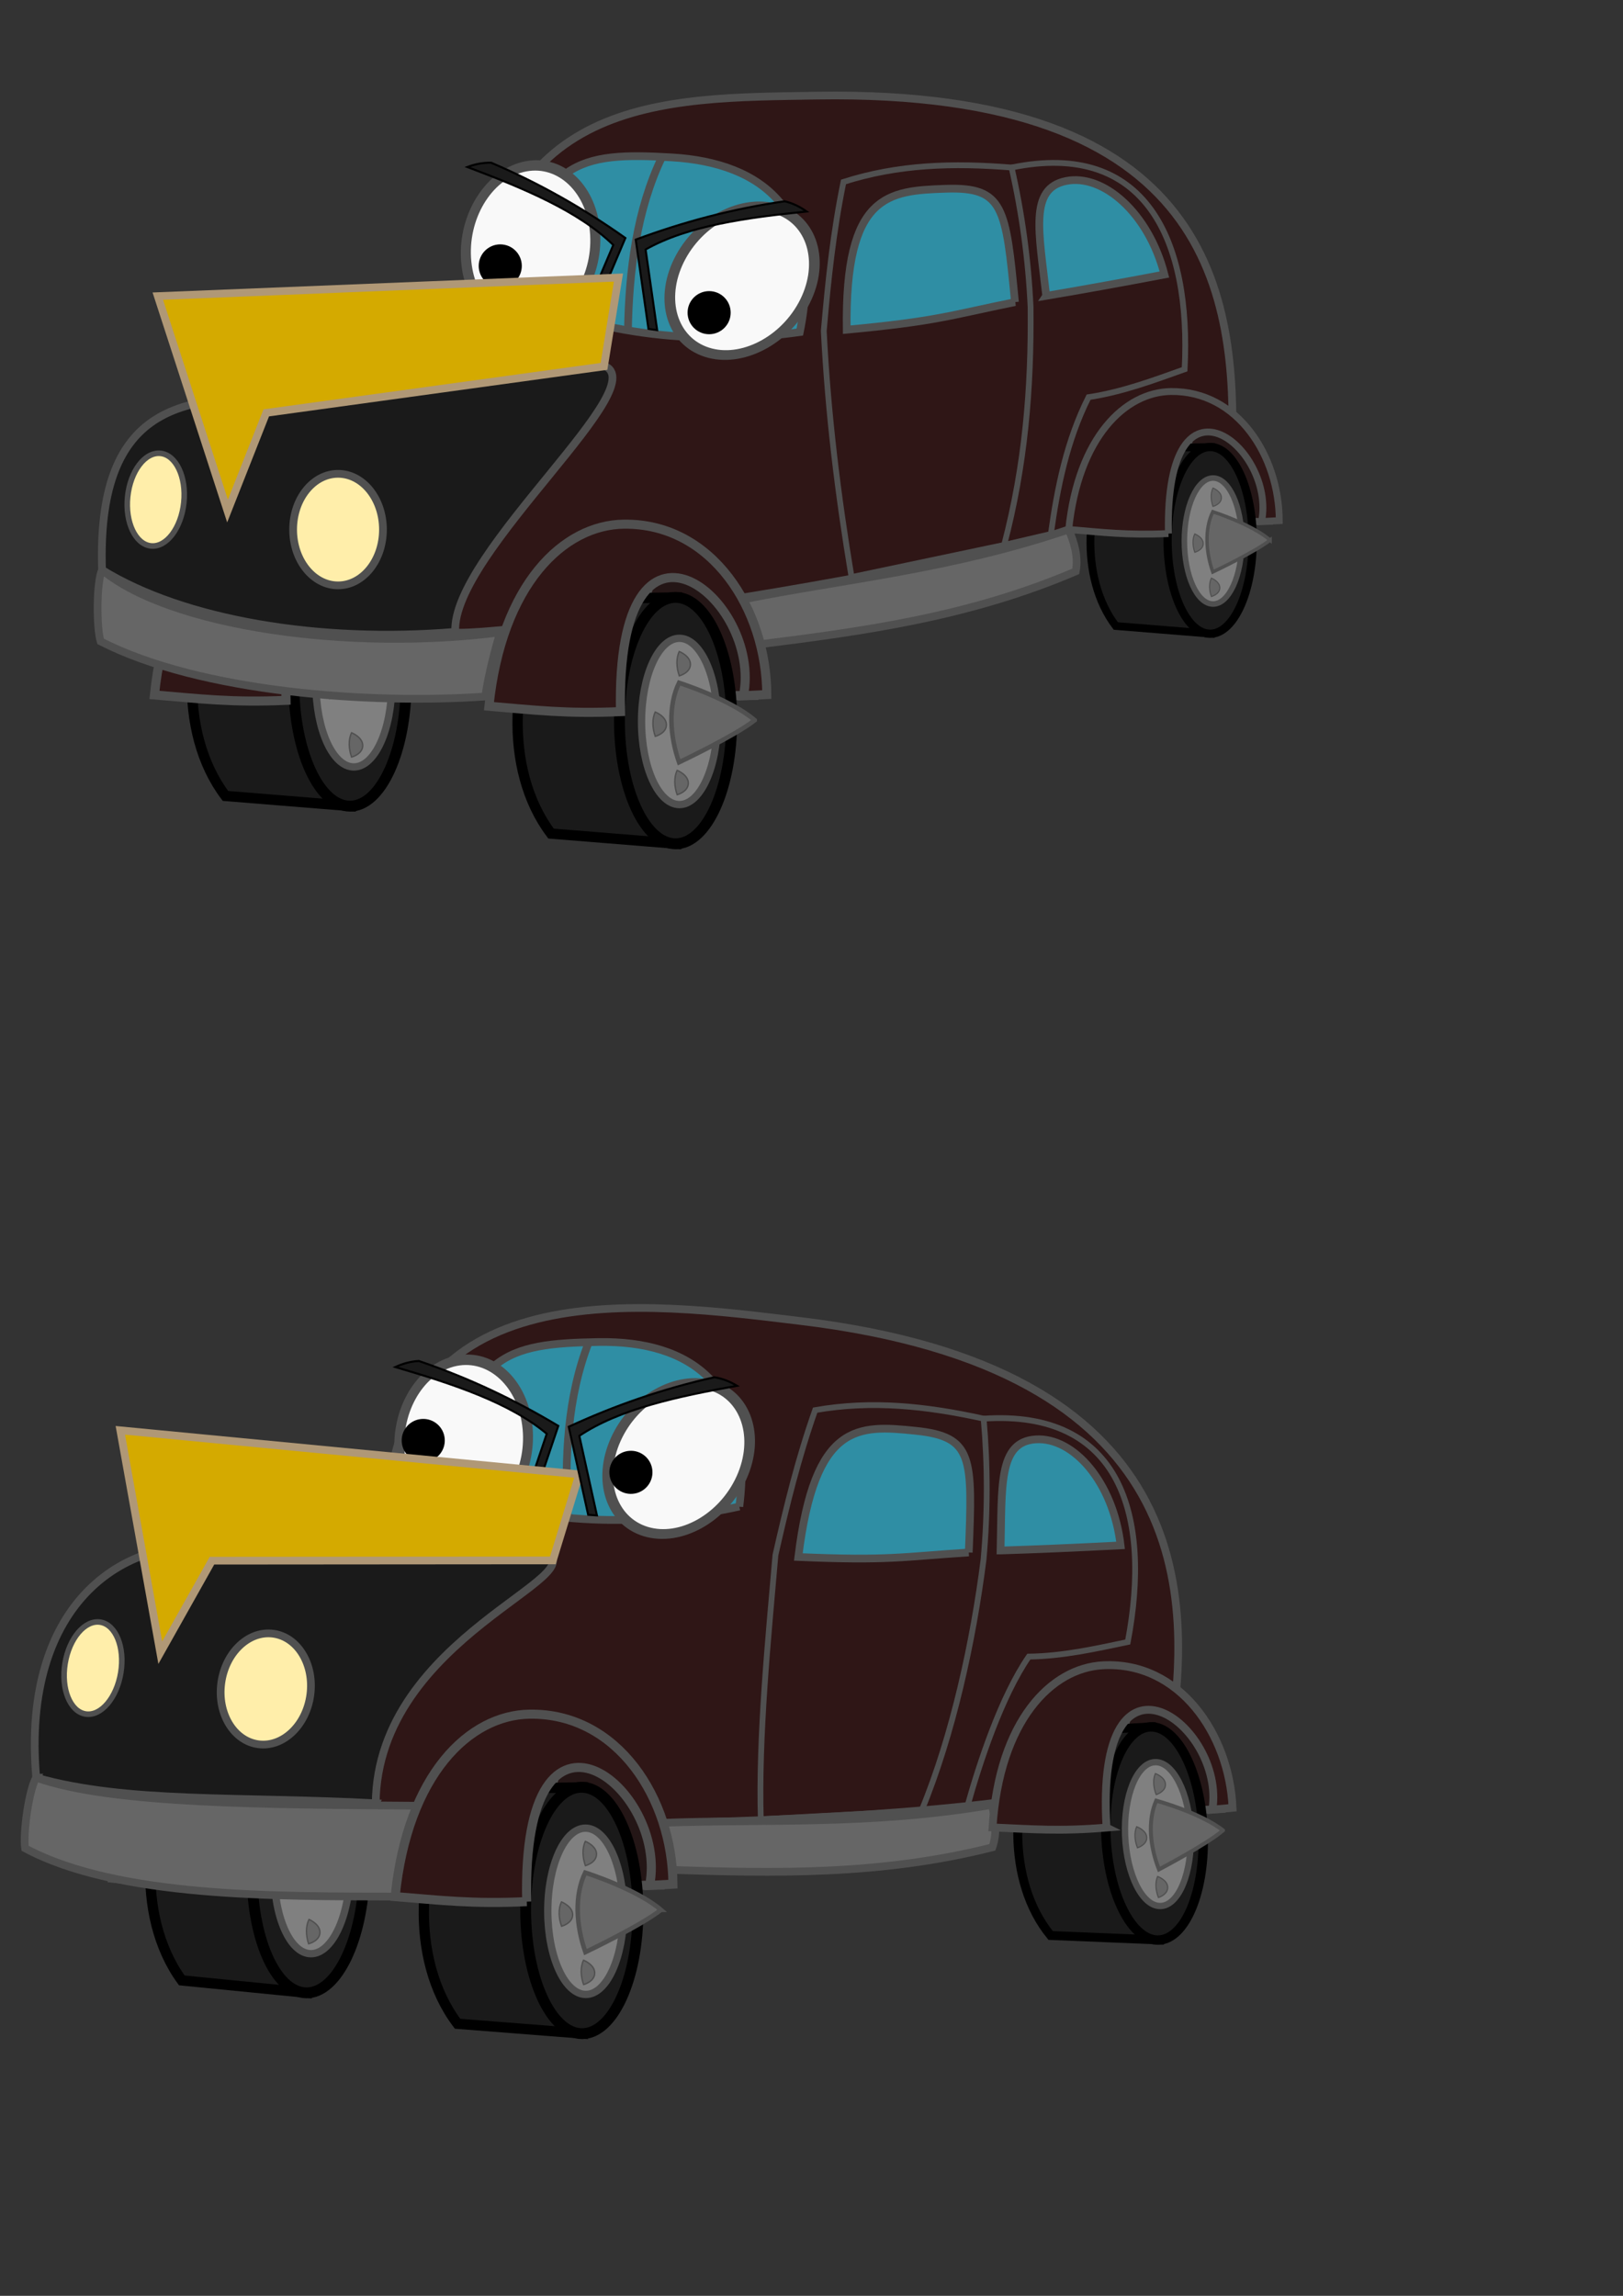 <?xml version="1.0" encoding="UTF-8" standalone="no"?>
<!-- Created with Inkscape (http://www.inkscape.org/) -->

<svg
   xmlns:dc="http://purl.org/dc/elements/1.1/"
   xmlns:cc="http://creativecommons.org/ns#"
   xmlns:rdf="http://www.w3.org/1999/02/22-rdf-syntax-ns#"
   xmlns:svg="http://www.w3.org/2000/svg"
   xmlns="http://www.w3.org/2000/svg"
   xmlns:sodipodi="http://sodipodi.sourceforge.net/DTD/sodipodi-0.dtd"
   xmlns:inkscape="http://www.inkscape.org/namespaces/inkscape"
   width="210mm"
   height="297mm"
   viewBox="0 0 210 297"
   version="1.1"
   id="svg4631"
   inkscape:version="0.92.4 (5da689c313, 2019-01-14)"
   sodipodi:docname="car2.svg">
  <rect x="0" y="0" width="210" height="297" fill="#333333" stroke="none"/>
  <defs
     id="defs4625" />
  <sodipodi:namedview
     id="base"
     pagecolor="#ffffff"
     bordercolor="#666666"
     borderopacity="1.0"
     inkscape:pageopacity="0.0"
     inkscape:pageshadow="2"
     inkscape:zoom="1.4"
     inkscape:cx="196.7695"
     inkscape:cy="339.69144"
     inkscape:document-units="mm"
     inkscape:current-layer="layer1"
     showgrid="false"
     inkscape:window-width="1920"
     inkscape:window-height="1001"
     inkscape:window-x="-9"
     inkscape:window-y="-9"
     inkscape:window-maximized="1" />
  <g
     inkscape:label="Layer 1"
     inkscape:groupmode="layer"
     id="layer1">
    <path
       style="fill:#1a1a1a;fill-opacity:1;stroke:#000000;stroke-width:1.333;stroke-miterlimit:4;stroke-dasharray:none;stroke-opacity:1"
       d="m 29.407,72.67 15.296,-0.235 c -8.359,10.165 -6.688,22.252 0,31.789 L 29.172,102.967 C 22.86,94.608 23.898,80.911 29.407,72.67 Z"
       id="rect5285-9"
       inkscape:connector-curvature="0"
       sodipodi:nodetypes="ccccc" />
    <ellipse
       style="fill:#1a1a1a;fill-opacity:1;stroke:#000000;stroke-width:1.404;stroke-miterlimit:4;stroke-dasharray:none;stroke-opacity:1"
       id="path5297-71"
       cx="45.284"
       cy="88.352"
       rx="7.264"
       ry="15.937" />
    <ellipse
       style="fill:#808080;fill-opacity:1;stroke:#505050;stroke-width:0.947;stroke-miterlimit:4;stroke-dasharray:none;stroke-opacity:1"
       id="path5297-7-9"
       cx="45.784"
       cy="88.463"
       rx="4.902"
       ry="10.755" />
    <path
       style="fill:#666666;stroke:#505050;stroke-width:0.18;stroke-miterlimit:4;stroke-dasharray:none;stroke-opacity:1"
       d="m 46.932,96.467 c -0.018,1.101 -1.441,1.473 -1.441,1.473 -0.374,-1.066 -0.433,-2.26 0,-3.148 0,0 1.459,0.574 1.441,1.675 z"
       id="path27-7-53"
       inkscape:connector-curvature="0"
       sodipodi:nodetypes="zccz" />
    <path
       style="fill:#666666;stroke:#505050;stroke-width:0.18;stroke-miterlimit:4;stroke-dasharray:none;stroke-opacity:1"
       d="m 47.207,81.09 c -0.018,1.101 -1.441,1.473 -1.441,1.473 -0.374,-1.066 -0.433,-2.26 0,-3.148 0,0 1.459,0.574 1.441,1.675 z"
       id="path27-7-5-3"
       inkscape:connector-curvature="0"
       sodipodi:nodetypes="zccz" />
    <path
       style="fill:#666666;stroke:#505050;stroke-width:0.18;stroke-miterlimit:4;stroke-dasharray:none;stroke-opacity:1"
       d="m 44.099,88.916 c -0.018,1.101 -1.441,1.473 -1.441,1.473 -0.374,-1.066 -0.433,-2.26 0,-3.148 0,0 1.459,0.574 1.441,1.675 z"
       id="path27-7-6-9"
       inkscape:connector-curvature="0"
       sodipodi:nodetypes="zccz" />
    <path
       style="fill:#666666;stroke:#505050;stroke-width:0.18;stroke-miterlimit:4;stroke-dasharray:none;stroke-opacity:1"
       d="m 49.706,88.882 c -0.018,1.101 -1.441,1.473 -1.441,1.473 -0.374,-1.066 -0.433,-2.26 0,-3.148 0,0 1.459,0.574 1.441,1.675 z"
       id="path27-7-6-9-5"
       inkscape:connector-curvature="0"
       sodipodi:nodetypes="zccz" />
    <path
       style="fill:#2f1616;fill-opacity:1;stroke:#505050;stroke-width:1.175;stroke-miterlimit:4;stroke-dasharray:none;stroke-opacity:1"
       d="M 37.005,90.599 C 30.028,90.916 25.758,90.384 19.983,89.902 21.623,74.082 29.655,66.441 37.448,66.349 48.877,66.214 55.892,77.393 55.934,88.391 L 52.913,88.548 C 55.426,75.981 36.388,60.643 37.005,90.599 Z"
       id="path5282-9"
       inkscape:connector-curvature="0"
       sodipodi:nodetypes="ccsccc" />
    <path
       style="fill:#2f1616;fill-opacity:1;stroke:#505050;stroke-width:1;stroke-miterlimit:4;stroke-dasharray:none;stroke-opacity:1"
       d="m 159.426,58.395 c -0.291,10.882 -88.415,23.453 -99.892,23.453 -11.477,0 -20.78,-8.825 -20.78,-19.711 0,-10.886 11.308,-17.038 22.785,-17.038 1.729,-32.941 24.287,-32.41 44.16,-32.73 51.334,-0.826 54.262,26.018 53.727,46.027 z"
       id="path5202"
       inkscape:connector-curvature="0"
       sodipodi:nodetypes="ssscss" />
    <path
       style="fill:#241616;fill-opacity:1;stroke:#505050;stroke-width:1.175;stroke-miterlimit:4;stroke-dasharray:none;stroke-opacity:1"
       d="m 84.535,73.367 8.163,1.923 c 2.263,4.605 4.644,9.406 4.827,14.678 l -17.072,0.157 z"
       id="rect30"
       inkscape:connector-curvature="0"
       sodipodi:nodetypes="ccccc" />
    <path
       style="fill:#1a1a1a;stroke:#505050;stroke-width:1;stroke-miterlimit:4;stroke-dasharray:none;stroke-opacity:1"
       d="M 58.906,81.741 C 41.31,83.205 23.754,80.229 13.203,73.723 12.535,52.993 22.992,51.052 36.456,51.54 c 8.8,0.319 34.741,-6.023 41.345,-4.344 7.956,2.023 -19.429,24.247 -18.894,34.545 z"
       id="path5182"
       inkscape:connector-curvature="0"
       sodipodi:nodetypes="ccssc" />
    <path
       style="fill:#2f8ea4;fill-opacity:1;stroke:#505050;stroke-width:1;stroke-miterlimit:4;stroke-dasharray:none;stroke-opacity:1"
       d="m 103.487,42.962 c -12.028,1.714 -26.623,0.593 -37.266,-5.125 3.344,-17.296 8.763,-18.175 20.681,-17.477 11.918,0.698 19.752,7.13 16.585,22.602 z"
       id="path5205"
       inkscape:connector-curvature="0"
       sodipodi:nodetypes="cczc" />
    <ellipse
       style="fill:#f9f9f9;fill-opacity:1;stroke:#505050;stroke-width:1.321;stroke-miterlimit:4;stroke-dasharray:none;stroke-opacity:1"
       id="path5241-8"
       cx="67.269"
       cy="44.332"
       rx="8.502"
       ry="10.371"
       transform="matrix(0.983,-0.184,0.057,0.998,0,0)" />
    <circle
       style="fill:#000000;fill-opacity:1;stroke:#505050;stroke-width:0;stroke-miterlimit:4;stroke-dasharray:none;stroke-opacity:1"
       id="path5243-2"
       cx="64.728"
       cy="34.401"
       r="2.788" />
    <path
       style="fill:#1a1a1a;stroke:#000000;stroke-width:0.265px;stroke-linecap:butt;stroke-linejoin:miter;stroke-opacity:1"
       d="m 76.363,41.529 4.553,-10.739 c -5.31,-3.755 -10.993,-7.022 -17.361,-9.737 -1.092,-0.024 -2.091,0.185 -3.079,0.552 7.196,2.723 14.378,5.687 18.88,10.091 l -4.121,9.704 z"
       id="path5263-2"
       inkscape:connector-curvature="0"
       sodipodi:nodetypes="ccccccc" />
    <path
       style="fill:#d4aa00;stroke:#b09876;stroke-width:1;stroke-miterlimit:4;stroke-dasharray:none;stroke-opacity:1"
       d="M 20.42,38.31 80.021,35.905 78.15,47.397 34.451,53.411 29.44,66.106 Z"
       id="rect4636"
       inkscape:connector-curvature="0"
       sodipodi:nodetypes="cccccc" />
    <ellipse
       style="fill:#ffeeaa;stroke:#505050;stroke-width:1;stroke-miterlimit:4;stroke-dasharray:none;stroke-opacity:1"
       id="path5185"
       cx="43.739"
       cy="68.511"
       rx="5.813"
       ry="7.216" />
    <ellipse
       style="fill:#ffeeaa;stroke:#505050;stroke-width:0.724;stroke-miterlimit:4;stroke-dasharray:none;stroke-opacity:1"
       id="path5185-8"
       cx="26.703"
       cy="62.216"
       rx="3.655"
       ry="6.018"
       transform="rotate(5.913)" />
    <path
       style="fill:#2f8ea4;fill-opacity:1;stroke:#505050;stroke-width:1;stroke-miterlimit:4;stroke-dasharray:none;stroke-opacity:1"
       d="m 131.327,39.083 c -8.437,1.714 -10.086,2.483 -21.769,3.569 -0.247,-17.579 5.361,-17.986 12.838,-18.233 7.477,-0.247 7.751,2.406 8.931,14.664 z"
       id="path5205-1"
       inkscape:connector-curvature="0"
       sodipodi:nodetypes="cczc" />
    <path
       style="fill:#2f8ea4;fill-opacity:1;stroke:#505050;stroke-width:1;stroke-miterlimit:4;stroke-dasharray:none;stroke-opacity:1"
       d="m 135.37,38.273 c 4.047,-0.678 9.813,-1.717 15.295,-2.76 -2.057,-7.989 -7.939,-13.071 -12.737,-12.098 -4.799,0.973 -3.481,6.623 -2.557,14.857 z"
       id="path5205-1-1"
       inkscape:connector-curvature="0"
       sodipodi:nodetypes="cczc" />
    <path
       style="fill:#666666;fill-opacity:1;stroke:#505050;stroke-width:1;stroke-miterlimit:4;stroke-dasharray:none;stroke-opacity:1"
       d="m 13.203,73.723 c 8.753,7.283 31.838,10.624 51.516,8.085 -0.503,1.627 -1.597,5.65 -1.917,8.299 -14.876,1.039 -36.85,-0.521 -49.788,-7.136 -0.551,-1.854 -0.535,-7.677 0.189,-9.248 z"
       id="rect5238"
       inkscape:connector-curvature="0"
       sodipodi:nodetypes="ccccc" />
    <ellipse
       style="fill:#f9f9f9;fill-opacity:1;stroke:#505050;stroke-width:1.321;stroke-miterlimit:4;stroke-dasharray:none;stroke-opacity:1"
       id="path5241"
       cx="102.501"
       cy="-1.018"
       rx="8.502"
       ry="10.371"
       transform="matrix(0.932,0.363,-0.479,0.878,0,0)" />
    <circle
       style="fill:#000000;fill-opacity:1;stroke:#505050;stroke-width:0;stroke-miterlimit:4;stroke-dasharray:none;stroke-opacity:1"
       id="path5243"
       cx="91.754"
       cy="40.449"
       r="2.788" />
    <path
       style="fill:none;stroke:#505050;stroke-width:1;stroke-linecap:butt;stroke-linejoin:miter;stroke-miterlimit:4;stroke-dasharray:none;stroke-opacity:1"
       d="M 81.25,42.76 C 81.384,35.042 82.386,27.125 85.66,20.309"
       id="path5280"
       inkscape:connector-curvature="0"
       sodipodi:nodetypes="cc" />
    <path
       style="fill:#1a1a1a;stroke:#000000;stroke-width:0.265px;stroke-linecap:butt;stroke-linejoin:miter;stroke-opacity:1"
       d="M 83.905,42.547 82.257,30.999 c 6.095,-2.268 12.426,-3.969 19.277,-4.961 1.062,0.257 1.973,0.715 2.835,1.323 -7.654,0.787 -15.355,1.811 -20.836,4.914 l 1.495,10.436 z"
       id="path5263"
       inkscape:connector-curvature="0"
       sodipodi:nodetypes="ccccccc" />
    <path
       style="fill:#1a1a1a;fill-opacity:1;stroke:#000000;stroke-width:1.333;stroke-miterlimit:4;stroke-dasharray:none;stroke-opacity:1"
       d="M 71.534,77.538 86.83,77.303 c -8.359,10.165 -6.688,22.252 0,31.789 L 71.299,107.836 C 64.987,99.477 66.025,85.78 71.534,77.538 Z"
       id="rect5285"
       inkscape:connector-curvature="0"
       sodipodi:nodetypes="ccccc" />
    <ellipse
       style="fill:#1a1a1a;fill-opacity:1;stroke:#000000;stroke-width:1.404;stroke-miterlimit:4;stroke-dasharray:none;stroke-opacity:1"
       id="path5297"
       cx="87.412"
       cy="93.22"
       rx="7.264"
       ry="15.937" />
    <ellipse
       style="fill:#808080;fill-opacity:1;stroke:#505050;stroke-width:0.947;stroke-miterlimit:4;stroke-dasharray:none;stroke-opacity:1"
       id="path5297-7"
       cx="87.911"
       cy="93.331"
       rx="4.902"
       ry="10.755" />
    <path
       style="fill:none;stroke:#505050;stroke-width:0.75;stroke-linecap:butt;stroke-linejoin:miter;stroke-miterlimit:4;stroke-dasharray:none;stroke-opacity:1"
       d="m 129.929,70.498 c 2.698,-10.304 3.526,-20.206 3.418,-30.777 -0.284,-6.083 -1.103,-12.099 -2.457,-18.048 -7.581,-0.608 -14.642,-0.412 -21.75,1.862 -1.323,6.426 -1.984,12.709 -2.551,19.277 0.535,10.709 1.827,21.23 3.591,31.844 z"
       id="path994"
       inkscape:connector-curvature="0"
       sodipodi:nodetypes="ccccccc" />
    <path
       style="fill:#666666;fill-opacity:1;stroke:#505050;stroke-width:1;stroke-miterlimit:4;stroke-dasharray:none;stroke-opacity:1"
       d="m 96.414,77.498 c 12.81,-2.562 26.675,-3.845 41.866,-9 0.694,1.693 1.265,3.406 0.917,5.412 -13.705,5.876 -27.414,7.758 -41.053,9.454 -1.131,-1.57 -1.898,-4.144 -1.73,-5.866 z"
       id="rect5238-3"
       inkscape:connector-curvature="0"
       sodipodi:nodetypes="ccccc" />
    <path
       style="fill:#2f1616;fill-opacity:1;stroke:#505050;stroke-width:1.175;stroke-miterlimit:4;stroke-dasharray:none;stroke-opacity:1"
       d="m 80.285,92.059 c -6.977,0.317 -11.247,-0.215 -17.022,-0.697 1.641,-15.82 9.672,-23.461 17.465,-23.553 11.43,-0.135 18.444,11.044 18.486,22.042 l -3.02,0.157 C 98.705,77.44 79.668,62.102 80.285,92.059 Z"
       id="path5282"
       inkscape:connector-curvature="0"
       sodipodi:nodetypes="ccsccc" />
    <path
       style="fill:#666666;stroke:#505050;stroke-width:0.587;stroke-miterlimit:4;stroke-dasharray:none;stroke-opacity:1"
       d="m 97.649,93.168 c -2.414,1.951 -9.784,5.446 -9.784,5.446 -1.221,-3.483 -1.415,-7.382 0,-10.282 0,0 6.62,2.108 9.784,4.836 z"
       id="path27"
       inkscape:connector-curvature="0"
       sodipodi:nodetypes="cccc" />
    <path
       style="fill:#666666;stroke:#505050;stroke-width:0.18;stroke-miterlimit:4;stroke-dasharray:none;stroke-opacity:1"
       d="m 89.059,101.335 c -0.018,1.101 -1.441,1.473 -1.441,1.473 -0.374,-1.066 -0.433,-2.26 0,-3.148 0,0 1.459,0.574 1.441,1.675 z"
       id="path27-7"
       inkscape:connector-curvature="0"
       sodipodi:nodetypes="zccz" />
    <path
       style="fill:#666666;stroke:#505050;stroke-width:0.18;stroke-miterlimit:4;stroke-dasharray:none;stroke-opacity:1"
       d="m 89.334,85.959 c -0.018,1.101 -1.441,1.473 -1.441,1.473 -0.374,-1.066 -0.433,-2.26 0,-3.148 0,0 1.459,0.574 1.441,1.675 z"
       id="path27-7-5"
       inkscape:connector-curvature="0"
       sodipodi:nodetypes="zccz" />
    <path
       style="fill:#666666;stroke:#505050;stroke-width:0.18;stroke-miterlimit:4;stroke-dasharray:none;stroke-opacity:1"
       d="m 86.226,93.785 c -0.018,1.101 -1.441,1.473 -1.441,1.473 -0.374,-1.066 -0.433,-2.26 0,-3.148 0,0 1.459,0.574 1.441,1.675 z"
       id="path27-7-6"
       inkscape:connector-curvature="0"
       sodipodi:nodetypes="zccz" />
    <path
       style="fill:#241616;fill-opacity:1;stroke:#505050;stroke-width:0.89;stroke-miterlimit:4;stroke-dasharray:none;stroke-opacity:1"
       d="m 154.401,54.861 6.186,1.457 c 1.715,3.49 3.519,7.128 3.658,11.123 l -12.938,0.119 z"
       id="rect30-8"
       inkscape:connector-curvature="0"
       sodipodi:nodetypes="ccccc" />
    <path
       style="fill:#1a1a1a;fill-opacity:1;stroke:#000000;stroke-width:1.01;stroke-miterlimit:4;stroke-dasharray:none;stroke-opacity:1"
       d="m 144.549,58.022 11.592,-0.178 c -6.335,7.703 -5.068,16.864 0,24.091 l -11.77,-0.952 c -4.783,-6.335 -3.997,-16.715 0.178,-22.961 z"
       id="rect5285-5"
       inkscape:connector-curvature="0"
       sodipodi:nodetypes="ccccc" />
    <ellipse
       style="fill:#1a1a1a;fill-opacity:1;stroke:#000000;stroke-width:1.064;stroke-miterlimit:4;stroke-dasharray:none;stroke-opacity:1"
       id="path5297-3"
       cx="156.581"
       cy="69.907"
       rx="5.505"
       ry="12.078" />
    <ellipse
       style="fill:#808080;fill-opacity:1;stroke:#505050;stroke-width:0.718;stroke-miterlimit:4;stroke-dasharray:none;stroke-opacity:1"
       id="path5297-7-2"
       cx="156.96"
       cy="69.991"
       rx="3.715"
       ry="8.15" />
    <path
       style="fill:#2f1616;fill-opacity:1;stroke:#505050;stroke-width:0.89;stroke-miterlimit:4;stroke-dasharray:none;stroke-opacity:1"
       d="m 151.18,69.026 c -5.287,0.24 -8.523,-0.163 -12.9,-0.528 1.243,-11.989 7.33,-17.78 13.235,-17.849 8.662,-0.102 13.977,8.369 14.009,16.704 l -2.289,0.119 c 1.904,-9.524 -12.523,-21.147 -12.056,1.554 z"
       id="path5282-6"
       inkscape:connector-curvature="0"
       sodipodi:nodetypes="ccsccc" />
    <path
       style="fill:#666666;stroke:#505050;stroke-width:0.445;stroke-miterlimit:4;stroke-dasharray:none;stroke-opacity:1"
       d="m 164.34,69.867 c -1.83,1.479 -7.414,4.128 -7.414,4.128 -0.925,-2.64 -1.073,-5.594 0,-7.792 0,0 5.017,1.597 7.414,3.665 z"
       id="path27-5"
       inkscape:connector-curvature="0"
       sodipodi:nodetypes="cccc" />
    <path
       style="fill:#666666;stroke:#505050;stroke-width:0.136;stroke-miterlimit:4;stroke-dasharray:none;stroke-opacity:1"
       d="m 157.83,76.057 c -0.014,0.834 -1.092,1.116 -1.092,1.116 -0.283,-0.808 -0.328,-1.713 0,-2.385 0,0 1.106,0.435 1.092,1.269 z"
       id="path27-7-7"
       inkscape:connector-curvature="0"
       sodipodi:nodetypes="zccz" />
    <path
       style="fill:#666666;stroke:#505050;stroke-width:0.136;stroke-miterlimit:4;stroke-dasharray:none;stroke-opacity:1"
       d="m 158.038,64.404 c -0.014,0.834 -1.092,1.116 -1.092,1.116 -0.283,-0.808 -0.328,-1.713 0,-2.385 0,0 1.106,0.435 1.092,1.269 z"
       id="path27-7-5-9"
       inkscape:connector-curvature="0"
       sodipodi:nodetypes="zccz" />
    <path
       style="fill:#666666;stroke:#505050;stroke-width:0.136;stroke-miterlimit:4;stroke-dasharray:none;stroke-opacity:1"
       d="m 155.683,70.335 c -0.014,0.834 -1.092,1.116 -1.092,1.116 -0.283,-0.808 -0.328,-1.713 0,-2.385 0,0 1.106,0.435 1.092,1.269 z"
       id="path27-7-6-2"
       inkscape:connector-curvature="0"
       sodipodi:nodetypes="zccz" />
    <path
       style="fill:none;stroke:#505050;stroke-width:0.75;stroke-linecap:butt;stroke-linejoin:miter;stroke-miterlimit:4;stroke-dasharray:none;stroke-opacity:1"
       d="m 130.89,21.672 c 17.395,-3.591 23.249,9.465 22.389,26.099 -3.942,1.403 -8.018,2.94 -12.428,3.608 -2.829,5.635 -4.054,11.738 -4.878,17.707 l -6.044,1.412"
       id="path996"
       inkscape:connector-curvature="0"
       sodipodi:nodetypes="ccccc" />
    <path
       style="fill:#1a1a1a;fill-opacity:1;stroke:#000000;stroke-width:1.333;stroke-miterlimit:4;stroke-dasharray:none;stroke-opacity:1"
       d="m 24.297,225.908 15.298,0.037 c -8.539,10.014 -7.082,22.13 -0.566,31.784 L 23.523,256.196 c -6.162,-8.47 -4.881,-22.147 0.774,-30.289 z"
       id="rect5285-9-6"
       inkscape:connector-curvature="0"
       sodipodi:nodetypes="ccccc" />
    <ellipse
       style="fill:#1a1a1a;fill-opacity:1;stroke:#000000;stroke-width:1.404;stroke-miterlimit:4;stroke-dasharray:none;stroke-opacity:1"
       id="path5297-71-5"
       cx="44.19"
       cy="241.122"
       rx="7.264"
       ry="15.937"
       transform="rotate(1.019)" />
    <ellipse
       style="fill:#808080;fill-opacity:1;stroke:#505050;stroke-width:0.947;stroke-miterlimit:4;stroke-dasharray:none;stroke-opacity:1"
       id="path5297-7-9-3"
       cx="44.689"
       cy="241.233"
       rx="4.902"
       ry="10.755"
       transform="rotate(1.019)" />
    <path
       style="fill:#666666;stroke:#505050;stroke-width:0.18;stroke-miterlimit:4;stroke-dasharray:none;stroke-opacity:1"
       d="m 41.396,250.013 c -0.038,1.1 -1.467,1.447 -1.467,1.447 -0.355,-1.073 -0.393,-2.267 0.056,-3.147 0,0 1.448,0.6 1.411,1.7 z"
       id="path27-7-53-7"
       inkscape:connector-curvature="0"
       sodipodi:nodetypes="zccz" />
    <path
       style="fill:#666666;stroke:#505050;stroke-width:0.18;stroke-miterlimit:4;stroke-dasharray:none;stroke-opacity:1"
       d="m 41.944,234.644 c -0.038,1.1 -1.467,1.447 -1.467,1.447 -0.355,-1.073 -0.393,-2.267 0.056,-3.147 0,0 1.448,0.6 1.411,1.7 z"
       id="path27-7-5-3-5"
       inkscape:connector-curvature="0"
       sodipodi:nodetypes="zccz" />
    <path
       style="fill:#666666;stroke:#505050;stroke-width:0.18;stroke-miterlimit:4;stroke-dasharray:none;stroke-opacity:1"
       d="m 38.697,242.413 c -0.038,1.1 -1.467,1.447 -1.467,1.447 -0.355,-1.073 -0.393,-2.267 0.056,-3.147 0,0 1.448,0.6 1.411,1.7 z"
       id="path27-7-6-9-0"
       inkscape:connector-curvature="0"
       sodipodi:nodetypes="zccz" />
    <path
       style="fill:#666666;stroke:#505050;stroke-width:0.18;stroke-miterlimit:4;stroke-dasharray:none;stroke-opacity:1"
       d="m 44.304,242.479 c -0.038,1.1 -1.467,1.447 -1.467,1.447 -0.355,-1.073 -0.393,-2.267 0.056,-3.147 0,0 1.448,0.6 1.411,1.7 z"
       id="path27-7-6-9-5-9"
       inkscape:connector-curvature="0"
       sodipodi:nodetypes="zccz" />
    <path
       style="fill:#2f1616;fill-opacity:1;stroke:#505050;stroke-width:1.175;stroke-miterlimit:4;stroke-dasharray:none;stroke-opacity:1"
       d="m 31.575,243.97 c -6.981,0.192 -11.241,-0.415 -17.007,-1 1.922,-15.789 10.088,-23.286 17.881,-23.239 11.43,0.069 18.245,11.37 18.091,22.367 l -3.023,0.103 c 2.736,-12.52 -16.026,-28.195 -15.942,1.768 z"
       id="path5282-9-1"
       inkscape:connector-curvature="0"
       sodipodi:nodetypes="ccsccc" />
    <path
       style="fill:#2f1616;fill-opacity:1;stroke:#505050;stroke-width:1;stroke-miterlimit:4;stroke-dasharray:none;stroke-opacity:1"
       d="m 151.271,225.981 c -1.763,10.742 -91.615,10.864 -102.986,9.308 -11.371,-1.556 -19.256,-13.377 -17.78,-24.162 1.476,-10.786 8.168,-15.215 19.539,-13.659 0.165,-33.739 33.802,-28.952 53.535,-26.575 50.973,6.14 50.934,35.336 47.692,55.088 z"
       id="path5202-2"
       inkscape:connector-curvature="0"
       sodipodi:nodetypes="ssscss" />
    <path
       style="fill:#241616;fill-opacity:1;stroke:#505050;stroke-width:1.175;stroke-miterlimit:4;stroke-dasharray:none;stroke-opacity:1"
       d="m 72.35,227.302 8.168,1.901 c 2.276,4.599 4.67,9.393 4.868,14.665 l -17.071,0.204 z"
       id="rect30-5"
       inkscape:connector-curvature="0"
       sodipodi:nodetypes="ccccc" />
    <path
       style="fill:#1a1a1a;stroke:#505050;stroke-width:1;stroke-miterlimit:4;stroke-dasharray:none;stroke-opacity:1"
       d="m 48.615,233.282 c -17.633,-0.935 -32.218,0.018 -43.927,-3.315 -1.994,-22.767 11.703,-31.96 24.976,-29.651 8.675,1.509 34.301,-2.193 40.617,0.366 7.609,3.083 -21.467,10.966 -21.666,32.601 z"
       id="path5182-5"
       inkscape:connector-curvature="0"
       sodipodi:nodetypes="ccssc" />
    <path
       style="fill:#2f8ea4;fill-opacity:1;stroke:#505050;stroke-width:1;stroke-miterlimit:4;stroke-dasharray:none;stroke-opacity:1"
       d="m 95.661,194.896 c -11.864,2.618 -26.502,2.603 -37.547,-2.294 2.027,-17.499 7.365,-18.785 19.302,-18.99 11.937,-0.205 20.234,5.618 18.245,21.284 z"
       id="path5205-7"
       inkscape:connector-curvature="0"
       sodipodi:nodetypes="cczc" />
    <ellipse
       style="fill:#f9f9f9;fill-opacity:1;stroke:#505050;stroke-width:1.321;stroke-miterlimit:4;stroke-dasharray:none;stroke-opacity:1"
       id="path5241-8-2"
       cx="35.149"
       cy="197.261"
       rx="8.502"
       ry="10.371"
       transform="matrix(0.966,-0.258,0.132,0.991,0,0)" />
    <circle
       style="fill:#000000;fill-opacity:1;stroke:#505050;stroke-width:0;stroke-miterlimit:4;stroke-dasharray:none;stroke-opacity:1"
       id="path5243-2-6"
       cx="40.527"
       cy="189.952"
       r="2.788"
       transform="rotate(-4.333)" />
    <path
       style="fill:#1a1a1a;stroke:#000000;stroke-width:0.265px;stroke-linecap:butt;stroke-linejoin:miter;stroke-opacity:1"
       d="m 68.506,195.516 3.729,-11.053 c -5.578,-3.343 -11.492,-6.171 -18.047,-8.398 -1.091,0.059 -2.071,0.343 -3.029,0.783 7.382,2.172 14.766,4.585 19.588,8.636 l -3.376,9.987 z"
       id="path5263-2-8"
       inkscape:connector-curvature="0"
       sodipodi:nodetypes="ccccccc" />
    <path
       style="fill:none;stroke:#505050;stroke-width:1;stroke-linecap:butt;stroke-linejoin:miter;stroke-miterlimit:4;stroke-dasharray:none;stroke-opacity:1"
       d="m 73.472,196.374 c -0.45,-7.705 -0.049,-15.676 2.701,-22.72"
       id="path5280-6"
       inkscape:connector-curvature="0"
       sodipodi:nodetypes="cc" />
    <path
       style="fill:#d4aa00;stroke:#b09876;stroke-width:1;stroke-miterlimit:4;stroke-dasharray:none;stroke-opacity:1"
       d="m 15.57,185.035 59.377,5.696 -3.412,11.133 -44.11,0.034 -6.686,11.899 z"
       id="rect4636-9"
       inkscape:connector-curvature="0"
       sodipodi:nodetypes="cccccc" />
    <ellipse
       style="fill:#ffeeaa;stroke:#505050;stroke-width:1;stroke-miterlimit:4;stroke-dasharray:none;stroke-opacity:1"
       id="path5185-85"
       cx="63.693"
       cy="211.817"
       rx="5.813"
       ry="7.216"
       transform="rotate(7.791)" />
    <ellipse
       style="fill:#ffeeaa;stroke:#505050;stroke-width:0.724;stroke-miterlimit:4;stroke-dasharray:none;stroke-opacity:1"
       id="path5185-8-8"
       cx="46.338"
       cy="211.101"
       rx="3.655"
       ry="6.018"
       transform="rotate(9.191)" />
    <path
       style="fill:#2f8ea4;fill-opacity:1;stroke:#505050;stroke-width:1;stroke-miterlimit:4;stroke-dasharray:none;stroke-opacity:1"
       d="m 125.348,200.836 c -8.591,0.555 -10.33,1.092 -22.052,0.585 2.138,-17.45 7.75,-17.093 15.192,-16.325 7.442,0.769 7.354,3.434 6.86,15.74 z"
       id="path5205-1-5"
       inkscape:connector-curvature="0"
       sodipodi:nodetypes="cczc" />
    <path
       style="fill:#2f8ea4;fill-opacity:1;stroke:#505050;stroke-width:1;stroke-miterlimit:4;stroke-dasharray:none;stroke-opacity:1"
       d="m 129.464,200.581 c 4.101,-0.123 9.955,-0.371 15.528,-0.661 -0.955,-8.194 -6.093,-14.026 -10.98,-13.713 -4.886,0.314 -4.346,6.09 -4.548,14.374 z"
       id="path5205-1-1-5"
       inkscape:connector-curvature="0"
       sodipodi:nodetypes="cczc" />
    <path
       style="fill:#666666;fill-opacity:1;stroke:#505050;stroke-width:1;stroke-miterlimit:4;stroke-dasharray:none;stroke-opacity:1"
       d="m 4.688,229.967 c 9.689,3.458 29.703,3.483 49.544,3.635 -0.719,1.544 -2.429,9.172 -3.105,11.753 -15.08,-0.051 -35.89,0.186 -47.879,-6.251 -0.295,-1.912 0.51,-7.679 1.441,-9.137 z"
       id="rect5238-4"
       inkscape:connector-curvature="0"
       sodipodi:nodetypes="ccccc" />
    <ellipse
       style="fill:#f9f9f9;fill-opacity:1;stroke:#505050;stroke-width:1.321;stroke-miterlimit:4;stroke-dasharray:none;stroke-opacity:1"
       id="path5241-6"
       cx="158.908"
       cy="156.356"
       rx="8.502"
       ry="10.371"
       transform="matrix(0.957,0.291,-0.411,0.911,0,0)" />
    <circle
       style="fill:#000000;fill-opacity:1;stroke:#505050;stroke-width:0;stroke-miterlimit:4;stroke-dasharray:none;stroke-opacity:1"
       id="path5243-0"
       cx="67.01"
       cy="196.093"
       r="2.788"
       transform="rotate(-4.333)" />
    <path
       style="fill:#1a1a1a;stroke:#000000;stroke-width:0.265px;stroke-linecap:butt;stroke-linejoin:miter;stroke-opacity:1"
       d="m 76.104,195.962 -2.516,-11.39 c 5.906,-2.722 12.091,-4.896 18.847,-6.403 1.078,0.176 2.022,0.564 2.927,1.105 -7.573,1.363 -15.175,2.966 -20.405,6.474 l 2.279,10.293 z"
       id="path5263-8"
       inkscape:connector-curvature="0"
       sodipodi:nodetypes="ccccccc" />
    <path
       style="fill:#1a1a1a;fill-opacity:1;stroke:#000000;stroke-width:1.333;stroke-miterlimit:4;stroke-dasharray:none;stroke-opacity:1"
       d="m 59.36,231.508 15.295,-0.277 c -8.331,10.188 -6.626,22.271 0.087,31.789 l -15.535,-1.213 c -6.335,-8.342 -5.334,-22.042 0.152,-30.298 z"
       id="rect5285-8"
       inkscape:connector-curvature="0"
       sodipodi:nodetypes="ccccc" />
    <ellipse
       style="fill:#1a1a1a;fill-opacity:1;stroke:#000000;stroke-width:1.404;stroke-miterlimit:4;stroke-dasharray:none;stroke-opacity:1"
       id="path5297-74"
       cx="74.602"
       cy="247.353"
       rx="7.264"
       ry="15.937"
       transform="rotate(-0.157)" />
    <ellipse
       style="fill:#808080;fill-opacity:1;stroke:#505050;stroke-width:0.947;stroke-miterlimit:4;stroke-dasharray:none;stroke-opacity:1"
       id="path5297-7-28"
       cx="75.101"
       cy="247.464"
       rx="4.902"
       ry="10.755"
       transform="rotate(-0.157)" />
    <path
       style="fill:none;stroke:#505050;stroke-width:0.75;stroke-linecap:butt;stroke-linejoin:miter;stroke-miterlimit:4;stroke-dasharray:none;stroke-opacity:1"
       d="m 119.237,234.243 c 4.07,-9.843 6.7,-22.014 8.026,-32.502 0.543,-6.065 0.547,-12.137 0.013,-18.215 -7.428,-1.63 -14.451,-2.393 -21.802,-1.103 -2.182,6.187 -3.689,12.323 -5.141,18.753 -0.921,10.683 -2.204,23.419 -1.895,34.175 z"
       id="path994-1"
       inkscape:connector-curvature="0"
       sodipodi:nodetypes="ccccccc" />
    <path
       style="fill:#666666;fill-opacity:1;stroke:#505050;stroke-width:1;stroke-miterlimit:4;stroke-dasharray:none;stroke-opacity:1"
       d="m 85.585,235.82 c 13.054,-0.523 26.948,0.383 42.759,-2.327 0.42,1.781 0.716,3.562 0.058,5.489 -14.457,3.655 -28.291,3.366 -42.027,2.903 -0.871,-1.727 -1.225,-4.39 -0.79,-6.064 z"
       id="rect5238-3-5"
       inkscape:connector-curvature="0"
       sodipodi:nodetypes="ccccc" />
    <path
       style="fill:#2f1616;fill-opacity:1;stroke:#505050;stroke-width:1.175;stroke-miterlimit:4;stroke-dasharray:none;stroke-opacity:1"
       d="m 68.151,246.005 c -6.976,0.336 -11.247,-0.185 -17.024,-0.65 1.597,-15.825 9.608,-23.488 17.4,-23.601 11.429,-0.166 18.474,10.993 18.546,21.991 l -3.02,0.165 c 2.478,-12.574 -16.602,-27.86 -15.903,2.095 z"
       id="path5282-3"
       inkscape:connector-curvature="0"
       sodipodi:nodetypes="ccsccc" />
    <path
       style="fill:#666666;stroke:#505050;stroke-width:0.587;stroke-miterlimit:4;stroke-dasharray:none;stroke-opacity:1"
       d="m 85.519,247.066 c -2.409,1.958 -9.769,5.473 -9.769,5.473 -1.231,-3.48 -1.436,-7.378 -0.028,-10.282 0,0 6.626,2.089 9.797,4.809 z"
       id="path27-2"
       inkscape:connector-curvature="0"
       sodipodi:nodetypes="cccc" />
    <path
       style="fill:#666666;stroke:#505050;stroke-width:0.18;stroke-miterlimit:4;stroke-dasharray:none;stroke-opacity:1"
       d="m 76.951,255.257 c -0.015,1.101 -1.437,1.477 -1.437,1.477 -0.377,-1.065 -0.439,-2.259 -0.009,-3.148 0,0 1.46,0.57 1.445,1.671 z"
       id="path27-7-4"
       inkscape:connector-curvature="0"
       sodipodi:nodetypes="zccz" />
    <path
       style="fill:#666666;stroke:#505050;stroke-width:0.18;stroke-miterlimit:4;stroke-dasharray:none;stroke-opacity:1"
       d="m 77.183,239.88 c -0.015,1.101 -1.437,1.477 -1.437,1.477 -0.377,-1.065 -0.439,-2.259 -0.009,-3.148 0,0 1.46,0.57 1.445,1.671 z"
       id="path27-7-5-7"
       inkscape:connector-curvature="0"
       sodipodi:nodetypes="zccz" />
    <path
       style="fill:#666666;stroke:#505050;stroke-width:0.18;stroke-miterlimit:4;stroke-dasharray:none;stroke-opacity:1"
       d="m 74.097,247.715 c -0.015,1.101 -1.437,1.477 -1.437,1.477 -0.377,-1.065 -0.439,-2.259 -0.009,-3.148 0,0 1.46,0.57 1.445,1.671 z"
       id="path27-7-6-28"
       inkscape:connector-curvature="0"
       sodipodi:nodetypes="zccz" />
    <path
       style="fill:#241616;fill-opacity:1;stroke:#505050;stroke-width:1.017;stroke-miterlimit:4;stroke-dasharray:none;stroke-opacity:1"
       d="m 146.213,220.109 7.129,1.384 c 2.116,3.907 4.341,7.979 4.68,12.534 l -14.766,0.721 z"
       id="rect30-8-9"
       inkscape:connector-curvature="0"
       sodipodi:nodetypes="ccccc" />
    <path
       style="fill:#1a1a1a;fill-opacity:1;stroke:#000000;stroke-width:1.154;stroke-miterlimit:4;stroke-dasharray:none;stroke-opacity:1"
       d="m 135.108,224.164 13.226,-0.728 c -6.884,9.081 -5.023,19.483 1.091,27.505 l -13.481,-0.554 c -5.748,-7.016 -5.32,-18.902 -0.836,-26.222 z"
       id="rect5285-5-8"
       inkscape:connector-curvature="0"
       sodipodi:nodetypes="ccccc" />
    <ellipse
       style="fill:#1a1a1a;fill-opacity:1;stroke:#000000;stroke-width:1.216;stroke-miterlimit:4;stroke-dasharray:none;stroke-opacity:1"
       id="path5297-3-4"
       cx="139.869"
       cy="242.92"
       rx="6.29"
       ry="13.8"
       transform="rotate(-2.27)" />
    <ellipse
       style="fill:#808080;fill-opacity:1;stroke:#505050;stroke-width:0.82;stroke-miterlimit:4;stroke-dasharray:none;stroke-opacity:1"
       id="path5297-7-2-0"
       cx="140.302"
       cy="243.016"
       rx="4.244"
       ry="9.312"
       transform="rotate(-2.27)" />
    <path
       style="fill:#2f1616;fill-opacity:1;stroke:#505050;stroke-width:1.017;stroke-miterlimit:4;stroke-dasharray:none;stroke-opacity:1"
       d="m 143.177,236.427 c -6.026,0.513 -9.738,0.199 -14.752,-0.019 0.877,-13.744 7.564,-20.631 14.303,-20.978 9.884,-0.509 16.337,8.923 16.75,18.437 l -2.608,0.24 c 1.743,-10.959 -15.255,-23.577 -13.694,2.32 z"
       id="path5282-6-8"
       inkscape:connector-curvature="0"
       sodipodi:nodetypes="ccsccc" />
    <path
       style="fill:#666666;stroke:#505050;stroke-width:0.509;stroke-miterlimit:4;stroke-dasharray:none;stroke-opacity:1"
       d="m 158.239,236.791 c -2.022,1.771 -8.278,5.048 -8.278,5.048 -1.176,-2.972 -1.478,-6.339 -0.353,-8.897 0,0 5.8,1.596 8.631,3.849 z"
       id="path27-5-6"
       inkscape:connector-curvature="0"
       sodipodi:nodetypes="cccc" />
    <path
       style="fill:#666666;stroke:#505050;stroke-width:0.156;stroke-miterlimit:4;stroke-dasharray:none;stroke-opacity:1"
       d="m 151.087,244.152 c 0.022,0.953 -1.196,1.324 -1.196,1.324 -0.36,-0.91 -0.452,-1.94 -0.108,-2.723 0,0 1.282,0.447 1.304,1.4 z"
       id="path27-7-7-4"
       inkscape:connector-curvature="0"
       sodipodi:nodetypes="zccz" />
    <path
       style="fill:#666666;stroke:#505050;stroke-width:0.156;stroke-miterlimit:4;stroke-dasharray:none;stroke-opacity:1"
       d="m 150.797,230.839 c 0.022,0.953 -1.196,1.324 -1.196,1.324 -0.36,-0.91 -0.452,-1.94 -0.108,-2.723 0,0 1.282,0.447 1.304,1.399 z"
       id="path27-7-5-9-3"
       inkscape:connector-curvature="0"
       sodipodi:nodetypes="zccz" />
    <path
       style="fill:#666666;stroke:#505050;stroke-width:0.156;stroke-miterlimit:4;stroke-dasharray:none;stroke-opacity:1"
       d="m 148.376,237.717 c 0.022,0.953 -1.196,1.324 -1.196,1.324 -0.36,-0.91 -0.452,-1.94 -0.108,-2.723 0,0 1.282,0.447 1.304,1.4 z"
       id="path27-7-6-2-3"
       inkscape:connector-curvature="0"
       sodipodi:nodetypes="zccz" />
    <path
       style="fill:none;stroke:#505050;stroke-width:0.75;stroke-linecap:butt;stroke-linejoin:miter;stroke-miterlimit:4;stroke-dasharray:none;stroke-opacity:1"
       d="m 127.276,183.526 c 17.721,-1.199 21.752,12.53 18.644,28.893 -4.096,0.856 -8.343,1.826 -12.802,1.89 -3.566,5.199 -6.342,13.619 -7.968,19.421 l -5.912,0.513"
       id="path996-3"
       inkscape:connector-curvature="0"
       sodipodi:nodetypes="ccccc" />
  </g>
</svg>
